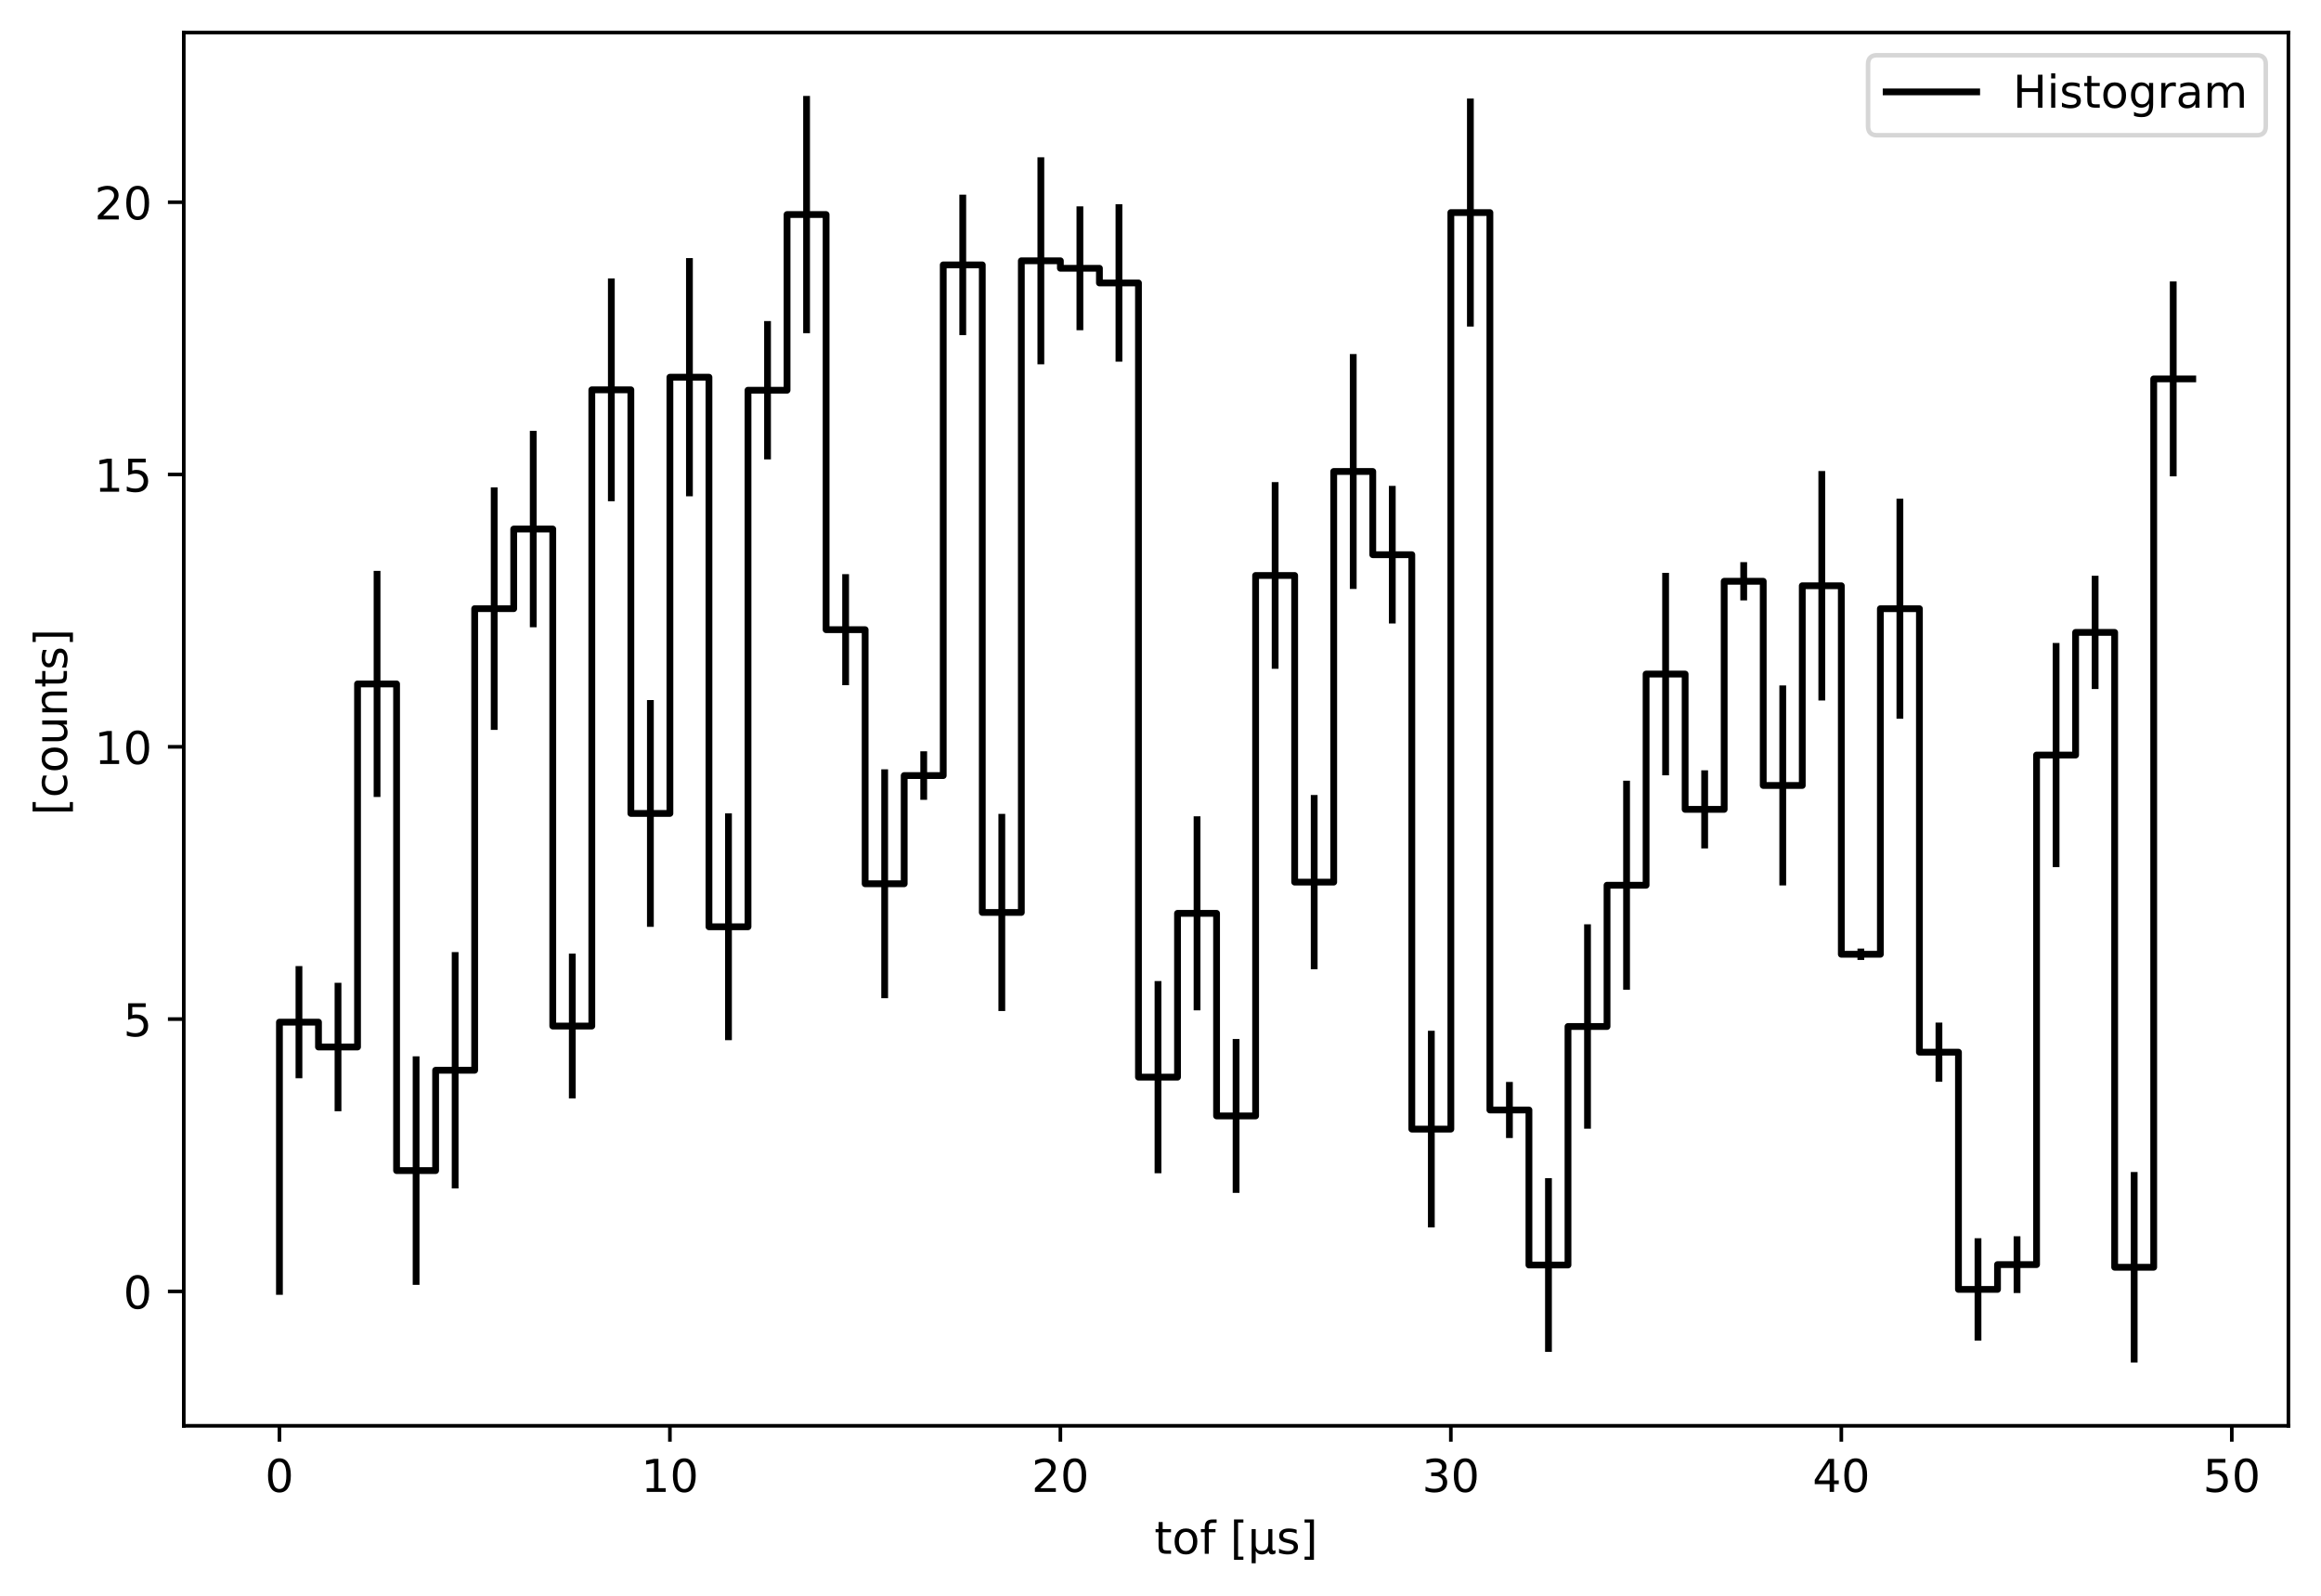 <?xml version="1.0" encoding="utf-8" standalone="no"?>
<!DOCTYPE svg PUBLIC "-//W3C//DTD SVG 1.1//EN"
  "http://www.w3.org/Graphics/SVG/1.1/DTD/svg11.dtd">
<!-- Created with matplotlib (https://matplotlib.org/) -->
<svg height="352.564pt" version="1.1" viewBox="0 0 512.803 352.564" width="512.803pt" xmlns="http://www.w3.org/2000/svg" xmlns:xlink="http://www.w3.org/1999/xlink">
 <defs>
  <style type="text/css">
*{stroke-linecap:butt;stroke-linejoin:round;}
  </style>
 </defs>
 <g id="figure_1">
  <g id="patch_1">
   <path d="M 0 352.564 
L 512.803 352.564 
L 512.803 0 
L 0 0 
z
" style="fill:#ffffff;"/>
  </g>
  <g id="axes_1">
   <g id="patch_2">
    <path d="M 40.603 315.007 
L 505.603 315.007 
L 505.603 7.2 
L 40.603 7.2 
z
" style="fill:#ffffff;"/>
   </g>
   <g id="matplotlib.axis_1">
    <g id="xtick_1">
     <g id="line2d_1">
      <defs>
       <path d="M 0 0 
L 0 3.5 
" id="m32bda9b849" style="stroke:#000000;stroke-width:0.8;"/>
      </defs>
      <g>
       <use style="stroke:#000000;stroke-width:0.8;" x="61.739" xlink:href="#m32bda9b849" y="315.007"/>
      </g>
     </g>
     <g id="text_1">
      <!-- 0 -->
      <defs>
       <path d="M 31.781 66.406 
Q 24.172 66.406 20.328 58.906 
Q 16.5 51.422 16.5 36.375 
Q 16.5 21.391 20.328 13.891 
Q 24.172 6.391 31.781 6.391 
Q 39.453 6.391 43.281 13.891 
Q 47.125 21.391 47.125 36.375 
Q 47.125 51.422 43.281 58.906 
Q 39.453 66.406 31.781 66.406 
z
M 31.781 74.219 
Q 44.047 74.219 50.516 64.516 
Q 56.984 54.828 56.984 36.375 
Q 56.984 17.969 50.516 8.266 
Q 44.047 -1.422 31.781 -1.422 
Q 19.531 -1.422 13.062 8.266 
Q 6.594 17.969 6.594 36.375 
Q 6.594 54.828 13.062 64.516 
Q 19.531 74.219 31.781 74.219 
z
" id="DejaVuSans-48"/>
      </defs>
      <g transform="translate(58.558 329.606)scale(0.1 -0.1)">
       <use xlink:href="#DejaVuSans-48"/>
      </g>
     </g>
    </g>
    <g id="xtick_2">
     <g id="line2d_2">
      <g>
       <use style="stroke:#000000;stroke-width:0.8;" x="148.01" xlink:href="#m32bda9b849" y="315.007"/>
      </g>
     </g>
     <g id="text_2">
      <!-- 10 -->
      <defs>
       <path d="M 12.406 8.297 
L 28.516 8.297 
L 28.516 63.922 
L 10.984 60.406 
L 10.984 69.391 
L 28.422 72.906 
L 38.281 72.906 
L 38.281 8.297 
L 54.391 8.297 
L 54.391 0 
L 12.406 0 
z
" id="DejaVuSans-49"/>
      </defs>
      <g transform="translate(141.648 329.606)scale(0.1 -0.1)">
       <use xlink:href="#DejaVuSans-49"/>
       <use x="63.623" xlink:href="#DejaVuSans-48"/>
      </g>
     </g>
    </g>
    <g id="xtick_3">
     <g id="line2d_3">
      <g>
       <use style="stroke:#000000;stroke-width:0.8;" x="234.281" xlink:href="#m32bda9b849" y="315.007"/>
      </g>
     </g>
     <g id="text_3">
      <!-- 20 -->
      <defs>
       <path d="M 19.188 8.297 
L 53.609 8.297 
L 53.609 0 
L 7.328 0 
L 7.328 8.297 
Q 12.938 14.109 22.625 23.891 
Q 32.328 33.688 34.812 36.531 
Q 39.547 41.844 41.422 45.531 
Q 43.312 49.219 43.312 52.781 
Q 43.312 58.594 39.234 62.25 
Q 35.156 65.922 28.609 65.922 
Q 23.969 65.922 18.812 64.312 
Q 13.672 62.703 7.812 59.422 
L 7.812 69.391 
Q 13.766 71.781 18.938 73 
Q 24.125 74.219 28.422 74.219 
Q 39.75 74.219 46.484 68.547 
Q 53.219 62.891 53.219 53.422 
Q 53.219 48.922 51.531 44.891 
Q 49.859 40.875 45.406 35.406 
Q 44.188 33.984 37.641 27.219 
Q 31.109 20.453 19.188 8.297 
z
" id="DejaVuSans-50"/>
      </defs>
      <g transform="translate(227.919 329.606)scale(0.1 -0.1)">
       <use xlink:href="#DejaVuSans-50"/>
       <use x="63.623" xlink:href="#DejaVuSans-48"/>
      </g>
     </g>
    </g>
    <g id="xtick_4">
     <g id="line2d_4">
      <g>
       <use style="stroke:#000000;stroke-width:0.8;" x="320.552" xlink:href="#m32bda9b849" y="315.007"/>
      </g>
     </g>
     <g id="text_4">
      <!-- 30 -->
      <defs>
       <path d="M 40.578 39.312 
Q 47.656 37.797 51.625 33 
Q 55.609 28.219 55.609 21.188 
Q 55.609 10.406 48.188 4.484 
Q 40.766 -1.422 27.094 -1.422 
Q 22.516 -1.422 17.656 -0.516 
Q 12.797 0.391 7.625 2.203 
L 7.625 11.719 
Q 11.719 9.328 16.594 8.109 
Q 21.484 6.891 26.812 6.891 
Q 36.078 6.891 40.938 10.547 
Q 45.797 14.203 45.797 21.188 
Q 45.797 27.641 41.281 31.266 
Q 36.766 34.906 28.719 34.906 
L 20.219 34.906 
L 20.219 43.016 
L 29.109 43.016 
Q 36.375 43.016 40.234 45.922 
Q 44.094 48.828 44.094 54.297 
Q 44.094 59.906 40.109 62.906 
Q 36.141 65.922 28.719 65.922 
Q 24.656 65.922 20.016 65.031 
Q 15.375 64.156 9.812 62.312 
L 9.812 71.094 
Q 15.438 72.656 20.344 73.438 
Q 25.25 74.219 29.594 74.219 
Q 40.828 74.219 47.359 69.109 
Q 53.906 64.016 53.906 55.328 
Q 53.906 49.266 50.438 45.094 
Q 46.969 40.922 40.578 39.312 
z
" id="DejaVuSans-51"/>
      </defs>
      <g transform="translate(314.19 329.606)scale(0.1 -0.1)">
       <use xlink:href="#DejaVuSans-51"/>
       <use x="63.623" xlink:href="#DejaVuSans-48"/>
      </g>
     </g>
    </g>
    <g id="xtick_5">
     <g id="line2d_5">
      <g>
       <use style="stroke:#000000;stroke-width:0.8;" x="406.823" xlink:href="#m32bda9b849" y="315.007"/>
      </g>
     </g>
     <g id="text_5">
      <!-- 40 -->
      <defs>
       <path d="M 37.797 64.312 
L 12.891 25.391 
L 37.797 25.391 
z
M 35.203 72.906 
L 47.609 72.906 
L 47.609 25.391 
L 58.016 25.391 
L 58.016 17.188 
L 47.609 17.188 
L 47.609 0 
L 37.797 0 
L 37.797 17.188 
L 4.891 17.188 
L 4.891 26.703 
z
" id="DejaVuSans-52"/>
      </defs>
      <g transform="translate(400.46 329.606)scale(0.1 -0.1)">
       <use xlink:href="#DejaVuSans-52"/>
       <use x="63.623" xlink:href="#DejaVuSans-48"/>
      </g>
     </g>
    </g>
    <g id="xtick_6">
     <g id="line2d_6">
      <g>
       <use style="stroke:#000000;stroke-width:0.8;" x="493.094" xlink:href="#m32bda9b849" y="315.007"/>
      </g>
     </g>
     <g id="text_6">
      <!-- 50 -->
      <defs>
       <path d="M 10.797 72.906 
L 49.516 72.906 
L 49.516 64.594 
L 19.828 64.594 
L 19.828 46.734 
Q 21.969 47.469 24.109 47.828 
Q 26.266 48.188 28.422 48.188 
Q 40.625 48.188 47.75 41.5 
Q 54.891 34.812 54.891 23.391 
Q 54.891 11.625 47.562 5.094 
Q 40.234 -1.422 26.906 -1.422 
Q 22.312 -1.422 17.547 -0.641 
Q 12.797 0.141 7.719 1.703 
L 7.719 11.625 
Q 12.109 9.234 16.797 8.062 
Q 21.484 6.891 26.703 6.891 
Q 35.156 6.891 40.078 11.328 
Q 45.016 15.766 45.016 23.391 
Q 45.016 31 40.078 35.438 
Q 35.156 39.891 26.703 39.891 
Q 22.75 39.891 18.812 39.016 
Q 14.891 38.141 10.797 36.281 
z
" id="DejaVuSans-53"/>
      </defs>
      <g transform="translate(486.731 329.606)scale(0.1 -0.1)">
       <use xlink:href="#DejaVuSans-53"/>
       <use x="63.623" xlink:href="#DejaVuSans-48"/>
      </g>
     </g>
    </g>
    <g id="text_7">
     <!-- tof [μs] -->
     <defs>
      <path d="M 18.312 70.219 
L 18.312 54.688 
L 36.812 54.688 
L 36.812 47.703 
L 18.312 47.703 
L 18.312 18.016 
Q 18.312 11.328 20.141 9.422 
Q 21.969 7.516 27.594 7.516 
L 36.812 7.516 
L 36.812 0 
L 27.594 0 
Q 17.188 0 13.234 3.875 
Q 9.281 7.766 9.281 18.016 
L 9.281 47.703 
L 2.688 47.703 
L 2.688 54.688 
L 9.281 54.688 
L 9.281 70.219 
z
" id="DejaVuSans-116"/>
      <path d="M 30.609 48.391 
Q 23.391 48.391 19.188 42.75 
Q 14.984 37.109 14.984 27.297 
Q 14.984 17.484 19.156 11.844 
Q 23.344 6.203 30.609 6.203 
Q 37.797 6.203 41.984 11.859 
Q 46.188 17.531 46.188 27.297 
Q 46.188 37.016 41.984 42.703 
Q 37.797 48.391 30.609 48.391 
z
M 30.609 56 
Q 42.328 56 49.016 48.375 
Q 55.719 40.766 55.719 27.297 
Q 55.719 13.875 49.016 6.219 
Q 42.328 -1.422 30.609 -1.422 
Q 18.844 -1.422 12.172 6.219 
Q 5.516 13.875 5.516 27.297 
Q 5.516 40.766 12.172 48.375 
Q 18.844 56 30.609 56 
z
" id="DejaVuSans-111"/>
      <path d="M 37.109 75.984 
L 37.109 68.5 
L 28.516 68.5 
Q 23.688 68.5 21.797 66.547 
Q 19.922 64.594 19.922 59.516 
L 19.922 54.688 
L 34.719 54.688 
L 34.719 47.703 
L 19.922 47.703 
L 19.922 0 
L 10.891 0 
L 10.891 47.703 
L 2.297 47.703 
L 2.297 54.688 
L 10.891 54.688 
L 10.891 58.5 
Q 10.891 67.625 15.141 71.797 
Q 19.391 75.984 28.609 75.984 
z
" id="DejaVuSans-102"/>
      <path id="DejaVuSans-32"/>
      <path d="M 8.594 75.984 
L 29.297 75.984 
L 29.297 69 
L 17.578 69 
L 17.578 -6.203 
L 29.297 -6.203 
L 29.297 -13.188 
L 8.594 -13.188 
z
" id="DejaVuSans-91"/>
      <path d="M 8.5 -20.797 
L 8.5 54.688 
L 17.484 54.688 
L 17.484 20.703 
Q 17.484 13.625 20.844 10 
Q 24.219 6.391 30.812 6.391 
Q 38.031 6.391 41.672 10.484 
Q 45.312 14.594 45.312 22.797 
L 45.312 54.688 
L 54.297 54.688 
L 54.297 12.594 
Q 54.297 9.672 55.141 8.281 
Q 56 6.891 57.812 6.891 
Q 58.25 6.891 59.031 7.156 
Q 59.812 7.422 61.188 8.016 
L 61.188 0.781 
Q 59.188 -0.344 57.391 -0.875 
Q 55.609 -1.422 53.906 -1.422 
Q 50.531 -1.422 48.531 0.484 
Q 46.531 2.391 45.797 6.297 
Q 43.359 2.438 39.812 0.5 
Q 36.281 -1.422 31.5 -1.422 
Q 26.516 -1.422 23.016 0.484 
Q 19.531 2.391 17.484 6.203 
L 17.484 -20.797 
z
" id="DejaVuSans-956"/>
      <path d="M 44.281 53.078 
L 44.281 44.578 
Q 40.484 46.531 36.375 47.5 
Q 32.281 48.484 27.875 48.484 
Q 21.188 48.484 17.844 46.438 
Q 14.5 44.391 14.5 40.281 
Q 14.5 37.156 16.891 35.375 
Q 19.281 33.594 26.516 31.984 
L 29.594 31.297 
Q 39.156 29.25 43.188 25.516 
Q 47.219 21.781 47.219 15.094 
Q 47.219 7.469 41.188 3.016 
Q 35.156 -1.422 24.609 -1.422 
Q 20.219 -1.422 15.453 -0.562 
Q 10.688 0.297 5.422 2 
L 5.422 11.281 
Q 10.406 8.688 15.234 7.391 
Q 20.062 6.109 24.812 6.109 
Q 31.156 6.109 34.562 8.281 
Q 37.984 10.453 37.984 14.406 
Q 37.984 18.062 35.516 20.016 
Q 33.062 21.969 24.703 23.781 
L 21.578 24.516 
Q 13.234 26.266 9.516 29.906 
Q 5.812 33.547 5.812 39.891 
Q 5.812 47.609 11.281 51.797 
Q 16.75 56 26.812 56 
Q 31.781 56 36.172 55.266 
Q 40.578 54.547 44.281 53.078 
z
" id="DejaVuSans-115"/>
      <path d="M 30.422 75.984 
L 30.422 -13.188 
L 9.719 -13.188 
L 9.719 -6.203 
L 21.391 -6.203 
L 21.391 69 
L 9.719 69 
L 9.719 75.984 
z
" id="DejaVuSans-93"/>
     </defs>
     <g transform="translate(255.047 343.284)scale(0.1 -0.1)">
      <use xlink:href="#DejaVuSans-116"/>
      <use x="39.209" xlink:href="#DejaVuSans-111"/>
      <use x="100.391" xlink:href="#DejaVuSans-102"/>
      <use x="135.596" xlink:href="#DejaVuSans-32"/>
      <use x="167.383" xlink:href="#DejaVuSans-91"/>
      <use x="206.396" xlink:href="#DejaVuSans-956"/>
      <use x="270.02" xlink:href="#DejaVuSans-115"/>
      <use x="322.119" xlink:href="#DejaVuSans-93"/>
     </g>
    </g>
   </g>
   <g id="matplotlib.axis_2">
    <g id="ytick_1">
     <g id="line2d_7">
      <defs>
       <path d="M 0 0 
L -3.5 0 
" id="m84b2c48cd3" style="stroke:#000000;stroke-width:0.8;"/>
      </defs>
      <g>
       <use style="stroke:#000000;stroke-width:0.8;" x="40.603" xlink:href="#m84b2c48cd3" y="285.309"/>
      </g>
     </g>
     <g id="text_8">
      <!-- 0 -->
      <g transform="translate(27.241 289.108)scale(0.1 -0.1)">
       <use xlink:href="#DejaVuSans-48"/>
      </g>
     </g>
    </g>
    <g id="ytick_2">
     <g id="line2d_8">
      <g>
       <use style="stroke:#000000;stroke-width:0.8;" x="40.603" xlink:href="#m84b2c48cd3" y="225.15"/>
      </g>
     </g>
     <g id="text_9">
      <!-- 5 -->
      <g transform="translate(27.241 228.949)scale(0.1 -0.1)">
       <use xlink:href="#DejaVuSans-53"/>
      </g>
     </g>
    </g>
    <g id="ytick_3">
     <g id="line2d_9">
      <g>
       <use style="stroke:#000000;stroke-width:0.8;" x="40.603" xlink:href="#m84b2c48cd3" y="164.99"/>
      </g>
     </g>
     <g id="text_10">
      <!-- 10 -->
      <g transform="translate(20.878 168.79)scale(0.1 -0.1)">
       <use xlink:href="#DejaVuSans-49"/>
       <use x="63.623" xlink:href="#DejaVuSans-48"/>
      </g>
     </g>
    </g>
    <g id="ytick_4">
     <g id="line2d_10">
      <g>
       <use style="stroke:#000000;stroke-width:0.8;" x="40.603" xlink:href="#m84b2c48cd3" y="104.831"/>
      </g>
     </g>
     <g id="text_11">
      <!-- 15 -->
      <g transform="translate(20.878 108.63)scale(0.1 -0.1)">
       <use xlink:href="#DejaVuSans-49"/>
       <use x="63.623" xlink:href="#DejaVuSans-53"/>
      </g>
     </g>
    </g>
    <g id="ytick_5">
     <g id="line2d_11">
      <g>
       <use style="stroke:#000000;stroke-width:0.8;" x="40.603" xlink:href="#m84b2c48cd3" y="44.672"/>
      </g>
     </g>
     <g id="text_12">
      <!-- 20 -->
      <g transform="translate(20.878 48.471)scale(0.1 -0.1)">
       <use xlink:href="#DejaVuSans-50"/>
       <use x="63.623" xlink:href="#DejaVuSans-48"/>
      </g>
     </g>
    </g>
    <g id="text_13">
     <!--  [counts] -->
     <defs>
      <path d="M 48.781 52.594 
L 48.781 44.188 
Q 44.969 46.297 41.141 47.344 
Q 37.312 48.391 33.406 48.391 
Q 24.656 48.391 19.812 42.844 
Q 14.984 37.312 14.984 27.297 
Q 14.984 17.281 19.812 11.734 
Q 24.656 6.203 33.406 6.203 
Q 37.312 6.203 41.141 7.25 
Q 44.969 8.297 48.781 10.406 
L 48.781 2.094 
Q 45.016 0.344 40.984 -0.531 
Q 36.969 -1.422 32.422 -1.422 
Q 20.062 -1.422 12.781 6.344 
Q 5.516 14.109 5.516 27.297 
Q 5.516 40.672 12.859 48.328 
Q 20.219 56 33.016 56 
Q 37.156 56 41.109 55.141 
Q 45.062 54.297 48.781 52.594 
z
" id="DejaVuSans-99"/>
      <path d="M 8.5 21.578 
L 8.5 54.688 
L 17.484 54.688 
L 17.484 21.922 
Q 17.484 14.156 20.5 10.266 
Q 23.531 6.391 29.594 6.391 
Q 36.859 6.391 41.078 11.031 
Q 45.312 15.672 45.312 23.688 
L 45.312 54.688 
L 54.297 54.688 
L 54.297 0 
L 45.312 0 
L 45.312 8.406 
Q 42.047 3.422 37.719 1 
Q 33.406 -1.422 27.688 -1.422 
Q 18.266 -1.422 13.375 4.438 
Q 8.5 10.297 8.5 21.578 
z
M 31.109 56 
z
" id="DejaVuSans-117"/>
      <path d="M 54.891 33.016 
L 54.891 0 
L 45.906 0 
L 45.906 32.719 
Q 45.906 40.484 42.875 44.328 
Q 39.844 48.188 33.797 48.188 
Q 26.516 48.188 22.312 43.547 
Q 18.109 38.922 18.109 30.906 
L 18.109 0 
L 9.078 0 
L 9.078 54.688 
L 18.109 54.688 
L 18.109 46.188 
Q 21.344 51.125 25.703 53.562 
Q 30.078 56 35.797 56 
Q 45.219 56 50.047 50.172 
Q 54.891 44.344 54.891 33.016 
z
" id="DejaVuSans-110"/>
     </defs>
     <g transform="translate(14.798 183.305)rotate(-90)scale(0.1 -0.1)">
      <use xlink:href="#DejaVuSans-32"/>
      <use x="31.787" xlink:href="#DejaVuSans-91"/>
      <use x="70.801" xlink:href="#DejaVuSans-99"/>
      <use x="125.781" xlink:href="#DejaVuSans-111"/>
      <use x="186.963" xlink:href="#DejaVuSans-117"/>
      <use x="250.342" xlink:href="#DejaVuSans-110"/>
      <use x="313.721" xlink:href="#DejaVuSans-116"/>
      <use x="352.93" xlink:href="#DejaVuSans-115"/>
      <use x="405.029" xlink:href="#DejaVuSans-93"/>
     </g>
    </g>
   </g>
   <g id="patch_3">
    <path d="M 40.603 315.007 
L 40.603 7.2 
" style="fill:none;stroke:#000000;stroke-linecap:square;stroke-linejoin:miter;stroke-width:0.8;"/>
   </g>
   <g id="patch_4">
    <path d="M 505.603 315.007 
L 505.603 7.2 
" style="fill:none;stroke:#000000;stroke-linecap:square;stroke-linejoin:miter;stroke-width:0.8;"/>
   </g>
   <g id="patch_5">
    <path d="M 40.603 315.007 
L 505.603 315.007 
" style="fill:none;stroke:#000000;stroke-linecap:square;stroke-linejoin:miter;stroke-width:0.8;"/>
   </g>
   <g id="patch_6">
    <path d="M 40.603 7.2 
L 505.603 7.2 
" style="fill:none;stroke:#000000;stroke-linecap:square;stroke-linejoin:miter;stroke-width:0.8;"/>
   </g>
   <g id="legend_1">
    <g id="patch_7">
     <path d="M 414.728 29.878 
L 498.603 29.878 
Q 500.603 29.878 500.603 27.878 
L 500.603 14.2 
Q 500.603 12.2 498.603 12.2 
L 414.728 12.2 
Q 412.728 12.2 412.728 14.2 
L 412.728 27.878 
Q 412.728 29.878 414.728 29.878 
z
" style="fill:#ffffff;opacity:0.8;stroke:#cccccc;stroke-linejoin:miter;"/>
    </g>
    <g id="line2d_12">
     <path d="M 416.728 20.298 
L 436.728 20.298 
" style="fill:none;stroke:#000000;stroke-linecap:square;stroke-width:1.5;"/>
    </g>
    <g id="line2d_13"/>
    <g id="text_14">
     <!-- Histogram -->
     <defs>
      <path d="M 9.812 72.906 
L 19.672 72.906 
L 19.672 43.016 
L 55.516 43.016 
L 55.516 72.906 
L 65.375 72.906 
L 65.375 0 
L 55.516 0 
L 55.516 34.719 
L 19.672 34.719 
L 19.672 0 
L 9.812 0 
z
" id="DejaVuSans-72"/>
      <path d="M 9.422 54.688 
L 18.406 54.688 
L 18.406 0 
L 9.422 0 
z
M 9.422 75.984 
L 18.406 75.984 
L 18.406 64.594 
L 9.422 64.594 
z
" id="DejaVuSans-105"/>
      <path d="M 45.406 27.984 
Q 45.406 37.75 41.375 43.109 
Q 37.359 48.484 30.078 48.484 
Q 22.859 48.484 18.828 43.109 
Q 14.797 37.75 14.797 27.984 
Q 14.797 18.266 18.828 12.891 
Q 22.859 7.516 30.078 7.516 
Q 37.359 7.516 41.375 12.891 
Q 45.406 18.266 45.406 27.984 
z
M 54.391 6.781 
Q 54.391 -7.172 48.188 -13.984 
Q 42 -20.797 29.203 -20.797 
Q 24.469 -20.797 20.266 -20.094 
Q 16.062 -19.391 12.109 -17.922 
L 12.109 -9.188 
Q 16.062 -11.328 19.922 -12.344 
Q 23.781 -13.375 27.781 -13.375 
Q 36.625 -13.375 41.016 -8.766 
Q 45.406 -4.156 45.406 5.172 
L 45.406 9.625 
Q 42.625 4.781 38.281 2.391 
Q 33.938 0 27.875 0 
Q 17.828 0 11.672 7.656 
Q 5.516 15.328 5.516 27.984 
Q 5.516 40.672 11.672 48.328 
Q 17.828 56 27.875 56 
Q 33.938 56 38.281 53.609 
Q 42.625 51.219 45.406 46.391 
L 45.406 54.688 
L 54.391 54.688 
z
" id="DejaVuSans-103"/>
      <path d="M 41.109 46.297 
Q 39.594 47.172 37.812 47.578 
Q 36.031 48 33.891 48 
Q 26.266 48 22.188 43.047 
Q 18.109 38.094 18.109 28.812 
L 18.109 0 
L 9.078 0 
L 9.078 54.688 
L 18.109 54.688 
L 18.109 46.188 
Q 20.953 51.172 25.484 53.578 
Q 30.031 56 36.531 56 
Q 37.453 56 38.578 55.875 
Q 39.703 55.766 41.062 55.516 
z
" id="DejaVuSans-114"/>
      <path d="M 34.281 27.484 
Q 23.391 27.484 19.188 25 
Q 14.984 22.516 14.984 16.5 
Q 14.984 11.719 18.141 8.906 
Q 21.297 6.109 26.703 6.109 
Q 34.188 6.109 38.703 11.406 
Q 43.219 16.703 43.219 25.484 
L 43.219 27.484 
z
M 52.203 31.203 
L 52.203 0 
L 43.219 0 
L 43.219 8.297 
Q 40.141 3.328 35.547 0.953 
Q 30.953 -1.422 24.312 -1.422 
Q 15.922 -1.422 10.953 3.297 
Q 6 8.016 6 15.922 
Q 6 25.141 12.172 29.828 
Q 18.359 34.516 30.609 34.516 
L 43.219 34.516 
L 43.219 35.406 
Q 43.219 41.609 39.141 45 
Q 35.062 48.391 27.688 48.391 
Q 23 48.391 18.547 47.266 
Q 14.109 46.141 10.016 43.891 
L 10.016 52.203 
Q 14.938 54.109 19.578 55.047 
Q 24.219 56 28.609 56 
Q 40.484 56 46.344 49.844 
Q 52.203 43.703 52.203 31.203 
z
" id="DejaVuSans-97"/>
      <path d="M 52 44.188 
Q 55.375 50.25 60.062 53.125 
Q 64.75 56 71.094 56 
Q 79.641 56 84.281 50.016 
Q 88.922 44.047 88.922 33.016 
L 88.922 0 
L 79.891 0 
L 79.891 32.719 
Q 79.891 40.578 77.094 44.375 
Q 74.312 48.188 68.609 48.188 
Q 61.625 48.188 57.562 43.547 
Q 53.516 38.922 53.516 30.906 
L 53.516 0 
L 44.484 0 
L 44.484 32.719 
Q 44.484 40.625 41.703 44.406 
Q 38.922 48.188 33.109 48.188 
Q 26.219 48.188 22.156 43.531 
Q 18.109 38.875 18.109 30.906 
L 18.109 0 
L 9.078 0 
L 9.078 54.688 
L 18.109 54.688 
L 18.109 46.188 
Q 21.188 51.219 25.484 53.609 
Q 29.781 56 35.688 56 
Q 41.656 56 45.828 52.969 
Q 50 49.953 52 44.188 
z
" id="DejaVuSans-109"/>
     </defs>
     <g transform="translate(444.728 23.798)scale(0.1 -0.1)">
      <use xlink:href="#DejaVuSans-72"/>
      <use x="75.195" xlink:href="#DejaVuSans-105"/>
      <use x="102.979" xlink:href="#DejaVuSans-115"/>
      <use x="155.078" xlink:href="#DejaVuSans-116"/>
      <use x="194.287" xlink:href="#DejaVuSans-111"/>
      <use x="255.469" xlink:href="#DejaVuSans-103"/>
      <use x="318.945" xlink:href="#DejaVuSans-114"/>
      <use x="360.059" xlink:href="#DejaVuSans-97"/>
      <use x="421.338" xlink:href="#DejaVuSans-109"/>
     </g>
    </g>
   </g>
   <g id="LineCollection_1">
    <path clip-path="url(#pf731eb8df0)" d="M 66.053 238.208 
L 66.053 213.436 
" style="fill:none;stroke:#000000;stroke-width:1.5;"/>
    <path clip-path="url(#pf731eb8df0)" d="M 74.68 245.498 
L 74.68 217.128 
" style="fill:none;stroke:#000000;stroke-width:1.5;"/>
    <path clip-path="url(#pf731eb8df0)" d="M 83.307 176.076 
L 83.307 126.129 
" style="fill:none;stroke:#000000;stroke-width:1.5;"/>
    <path clip-path="url(#pf731eb8df0)" d="M 91.934 283.867 
L 91.934 233.37 
" style="fill:none;stroke:#000000;stroke-width:1.5;"/>
    <path clip-path="url(#pf731eb8df0)" d="M 100.561 262.557 
L 100.561 210.344 
" style="fill:none;stroke:#000000;stroke-width:1.5;"/>
    <path clip-path="url(#pf731eb8df0)" d="M 109.188 161.259 
L 109.188 107.681 
" style="fill:none;stroke:#000000;stroke-width:1.5;"/>
    <path clip-path="url(#pf731eb8df0)" d="M 117.816 138.574 
L 117.816 95.191 
" style="fill:none;stroke:#000000;stroke-width:1.5;"/>
    <path clip-path="url(#pf731eb8df0)" d="M 126.443 242.683 
L 126.443 210.693 
" style="fill:none;stroke:#000000;stroke-width:1.5;"/>
    <path clip-path="url(#pf731eb8df0)" d="M 135.07 110.738 
L 135.07 61.507 
" style="fill:none;stroke:#000000;stroke-width:1.5;"/>
    <path clip-path="url(#pf731eb8df0)" d="M 143.697 204.763 
L 143.697 154.662 
" style="fill:none;stroke:#000000;stroke-width:1.5;"/>
    <path clip-path="url(#pf731eb8df0)" d="M 152.324 109.651 
L 152.324 57.024 
" style="fill:none;stroke:#000000;stroke-width:1.5;"/>
    <path clip-path="url(#pf731eb8df0)" d="M 160.951 229.806 
L 160.951 179.7 
" style="fill:none;stroke:#000000;stroke-width:1.5;"/>
    <path clip-path="url(#pf731eb8df0)" d="M 169.578 101.497 
L 169.578 70.927 
" style="fill:none;stroke:#000000;stroke-width:1.5;"/>
    <path clip-path="url(#pf731eb8df0)" d="M 178.205 73.606 
L 178.205 21.191 
" style="fill:none;stroke:#000000;stroke-width:1.5;"/>
    <path clip-path="url(#pf731eb8df0)" d="M 186.832 151.384 
L 186.832 126.848 
" style="fill:none;stroke:#000000;stroke-width:1.5;"/>
    <path clip-path="url(#pf731eb8df0)" d="M 195.459 220.531 
L 195.459 169.97 
" style="fill:none;stroke:#000000;stroke-width:1.5;"/>
    <path clip-path="url(#pf731eb8df0)" d="M 204.086 176.703 
L 204.086 165.988 
" style="fill:none;stroke:#000000;stroke-width:1.5;"/>
    <path clip-path="url(#pf731eb8df0)" d="M 212.714 74.034 
L 212.714 43.013 
" style="fill:none;stroke:#000000;stroke-width:1.5;"/>
    <path clip-path="url(#pf731eb8df0)" d="M 221.341 223.359 
L 221.341 179.812 
" style="fill:none;stroke:#000000;stroke-width:1.5;"/>
    <path clip-path="url(#pf731eb8df0)" d="M 229.968 80.483 
L 229.968 34.754 
" style="fill:none;stroke:#000000;stroke-width:1.5;"/>
    <path clip-path="url(#pf731eb8df0)" d="M 238.595 72.954 
L 238.595 45.589 
" style="fill:none;stroke:#000000;stroke-width:1.5;"/>
    <path clip-path="url(#pf731eb8df0)" d="M 247.222 79.907 
L 247.222 45.118 
" style="fill:none;stroke:#000000;stroke-width:1.5;"/>
    <path clip-path="url(#pf731eb8df0)" d="M 255.849 259.199 
L 255.849 216.741 
" style="fill:none;stroke:#000000;stroke-width:1.5;"/>
    <path clip-path="url(#pf731eb8df0)" d="M 264.476 223.218 
L 264.476 180.346 
" style="fill:none;stroke:#000000;stroke-width:1.5;"/>
    <path clip-path="url(#pf731eb8df0)" d="M 273.103 263.535 
L 273.103 229.545 
" style="fill:none;stroke:#000000;stroke-width:1.5;"/>
    <path clip-path="url(#pf731eb8df0)" d="M 281.73 147.762 
L 281.73 106.516 
" style="fill:none;stroke:#000000;stroke-width:1.5;"/>
    <path clip-path="url(#pf731eb8df0)" d="M 290.357 214.132 
L 290.357 175.637 
" style="fill:none;stroke:#000000;stroke-width:1.5;"/>
    <path clip-path="url(#pf731eb8df0)" d="M 298.984 130.109 
L 298.984 78.217 
" style="fill:none;stroke:#000000;stroke-width:1.5;"/>
    <path clip-path="url(#pf731eb8df0)" d="M 307.611 137.751 
L 307.611 107.346 
" style="fill:none;stroke:#000000;stroke-width:1.5;"/>
    <path clip-path="url(#pf731eb8df0)" d="M 316.239 271.174 
L 316.239 227.729 
" style="fill:none;stroke:#000000;stroke-width:1.5;"/>
    <path clip-path="url(#pf731eb8df0)" d="M 324.866 72.153 
L 324.866 21.775 
" style="fill:none;stroke:#000000;stroke-width:1.5;"/>
    <path clip-path="url(#pf731eb8df0)" d="M 333.493 251.427 
L 333.493 239.029 
" style="fill:none;stroke:#000000;stroke-width:1.5;"/>
    <path clip-path="url(#pf731eb8df0)" d="M 342.12 298.675 
L 342.12 260.28 
" style="fill:none;stroke:#000000;stroke-width:1.5;"/>
    <path clip-path="url(#pf731eb8df0)" d="M 350.747 249.356 
L 350.747 204.208 
" style="fill:none;stroke:#000000;stroke-width:1.5;"/>
    <path clip-path="url(#pf731eb8df0)" d="M 359.374 218.665 
L 359.374 172.482 
" style="fill:none;stroke:#000000;stroke-width:1.5;"/>
    <path clip-path="url(#pf731eb8df0)" d="M 368.001 171.29 
L 368.001 126.554 
" style="fill:none;stroke:#000000;stroke-width:1.5;"/>
    <path clip-path="url(#pf731eb8df0)" d="M 376.628 187.436 
L 376.628 170.188 
" style="fill:none;stroke:#000000;stroke-width:1.5;"/>
    <path clip-path="url(#pf731eb8df0)" d="M 385.255 132.649 
L 385.255 124.193 
" style="fill:none;stroke:#000000;stroke-width:1.5;"/>
    <path clip-path="url(#pf731eb8df0)" d="M 393.882 195.624 
L 393.882 151.437 
" style="fill:none;stroke:#000000;stroke-width:1.5;"/>
    <path clip-path="url(#pf731eb8df0)" d="M 402.509 154.756 
L 402.509 104.064 
" style="fill:none;stroke:#000000;stroke-width:1.5;"/>
    <path clip-path="url(#pf731eb8df0)" d="M 411.137 212.083 
L 411.137 209.571 
" style="fill:none;stroke:#000000;stroke-width:1.5;"/>
    <path clip-path="url(#pf731eb8df0)" d="M 419.764 158.787 
L 419.764 110.174 
" style="fill:none;stroke:#000000;stroke-width:1.5;"/>
    <path clip-path="url(#pf731eb8df0)" d="M 428.391 239 
L 428.391 225.915 
" style="fill:none;stroke:#000000;stroke-width:1.5;"/>
    <path clip-path="url(#pf731eb8df0)" d="M 437.018 296.166 
L 437.018 273.566 
" style="fill:none;stroke:#000000;stroke-width:1.5;"/>
    <path clip-path="url(#pf731eb8df0)" d="M 445.645 285.659 
L 445.645 273.119 
" style="fill:none;stroke:#000000;stroke-width:1.5;"/>
    <path clip-path="url(#pf731eb8df0)" d="M 454.272 191.567 
L 454.272 142.056 
" style="fill:none;stroke:#000000;stroke-width:1.5;"/>
    <path clip-path="url(#pf731eb8df0)" d="M 462.899 152.227 
L 462.899 127.207 
" style="fill:none;stroke:#000000;stroke-width:1.5;"/>
    <path clip-path="url(#pf731eb8df0)" d="M 471.526 301.016 
L 471.526 258.932 
" style="fill:none;stroke:#000000;stroke-width:1.5;"/>
    <path clip-path="url(#pf731eb8df0)" d="M 480.153 105.236 
L 480.153 62.184 
" style="fill:none;stroke:#000000;stroke-width:1.5;"/>
   </g>
   <g id="line2d_14">
    <path clip-path="url(#pf731eb8df0)" d="M 61.739 285.309 
L 61.739 225.822 
L 70.367 225.822 
L 70.367 231.313 
L 78.994 231.313 
L 78.994 151.102 
L 87.621 151.102 
L 87.621 258.618 
L 96.248 258.618 
L 96.248 236.45 
L 104.875 236.45 
L 104.875 134.47 
L 113.502 134.47 
L 113.502 116.882 
L 122.129 116.882 
L 122.129 226.688 
L 130.756 226.688 
L 130.756 86.123 
L 139.383 86.123 
L 139.383 179.712 
L 148.01 179.712 
L 148.01 83.337 
L 156.637 83.337 
L 156.637 204.753 
L 165.265 204.753 
L 165.265 86.212 
L 173.892 86.212 
L 173.892 47.399 
L 182.519 47.399 
L 182.519 139.116 
L 191.146 139.116 
L 191.146 195.25 
L 199.773 195.25 
L 199.773 171.346 
L 208.4 171.346 
L 208.4 58.523 
L 217.027 58.523 
L 217.027 201.586 
L 225.654 201.586 
L 225.654 57.619 
L 234.281 57.619 
L 234.281 59.271 
L 242.908 59.271 
L 242.908 62.512 
L 251.535 62.512 
L 251.535 237.97 
L 260.162 237.97 
L 260.162 201.782 
L 268.79 201.782 
L 268.79 246.54 
L 277.417 246.54 
L 277.417 127.139 
L 286.044 127.139 
L 286.044 194.884 
L 294.671 194.884 
L 294.671 104.163 
L 303.298 104.163 
L 303.298 122.549 
L 311.925 122.549 
L 311.925 249.451 
L 320.552 249.451 
L 320.552 46.964 
L 329.179 46.964 
L 329.179 245.228 
L 337.806 245.228 
L 337.806 279.478 
L 346.433 279.478 
L 346.433 226.782 
L 355.06 226.782 
L 355.06 195.573 
L 363.688 195.573 
L 363.688 148.922 
L 372.315 148.922 
L 372.315 178.812 
L 380.942 178.812 
L 380.942 128.421 
L 389.569 128.421 
L 389.569 173.531 
L 398.196 173.531 
L 398.196 129.41 
L 406.823 129.41 
L 406.823 210.827 
L 415.45 210.827 
L 415.45 134.48 
L 424.077 134.48 
L 424.077 232.458 
L 432.704 232.458 
L 432.704 284.866 
L 441.331 284.866 
L 441.331 279.389 
L 449.958 279.389 
L 449.958 166.812 
L 458.586 166.812 
L 458.586 139.717 
L 467.213 139.717 
L 467.213 279.974 
L 475.84 279.974 
L 475.84 83.71 
L 484.467 83.71 
" style="fill:none;stroke:#000000;stroke-linecap:square;stroke-width:1.5;"/>
   </g>
  </g>
 </g>
 <defs>
  <clipPath id="pf731eb8df0">
   <rect height="307.808" width="465" x="40.603" y="7.2"/>
  </clipPath>
 </defs>
</svg>
